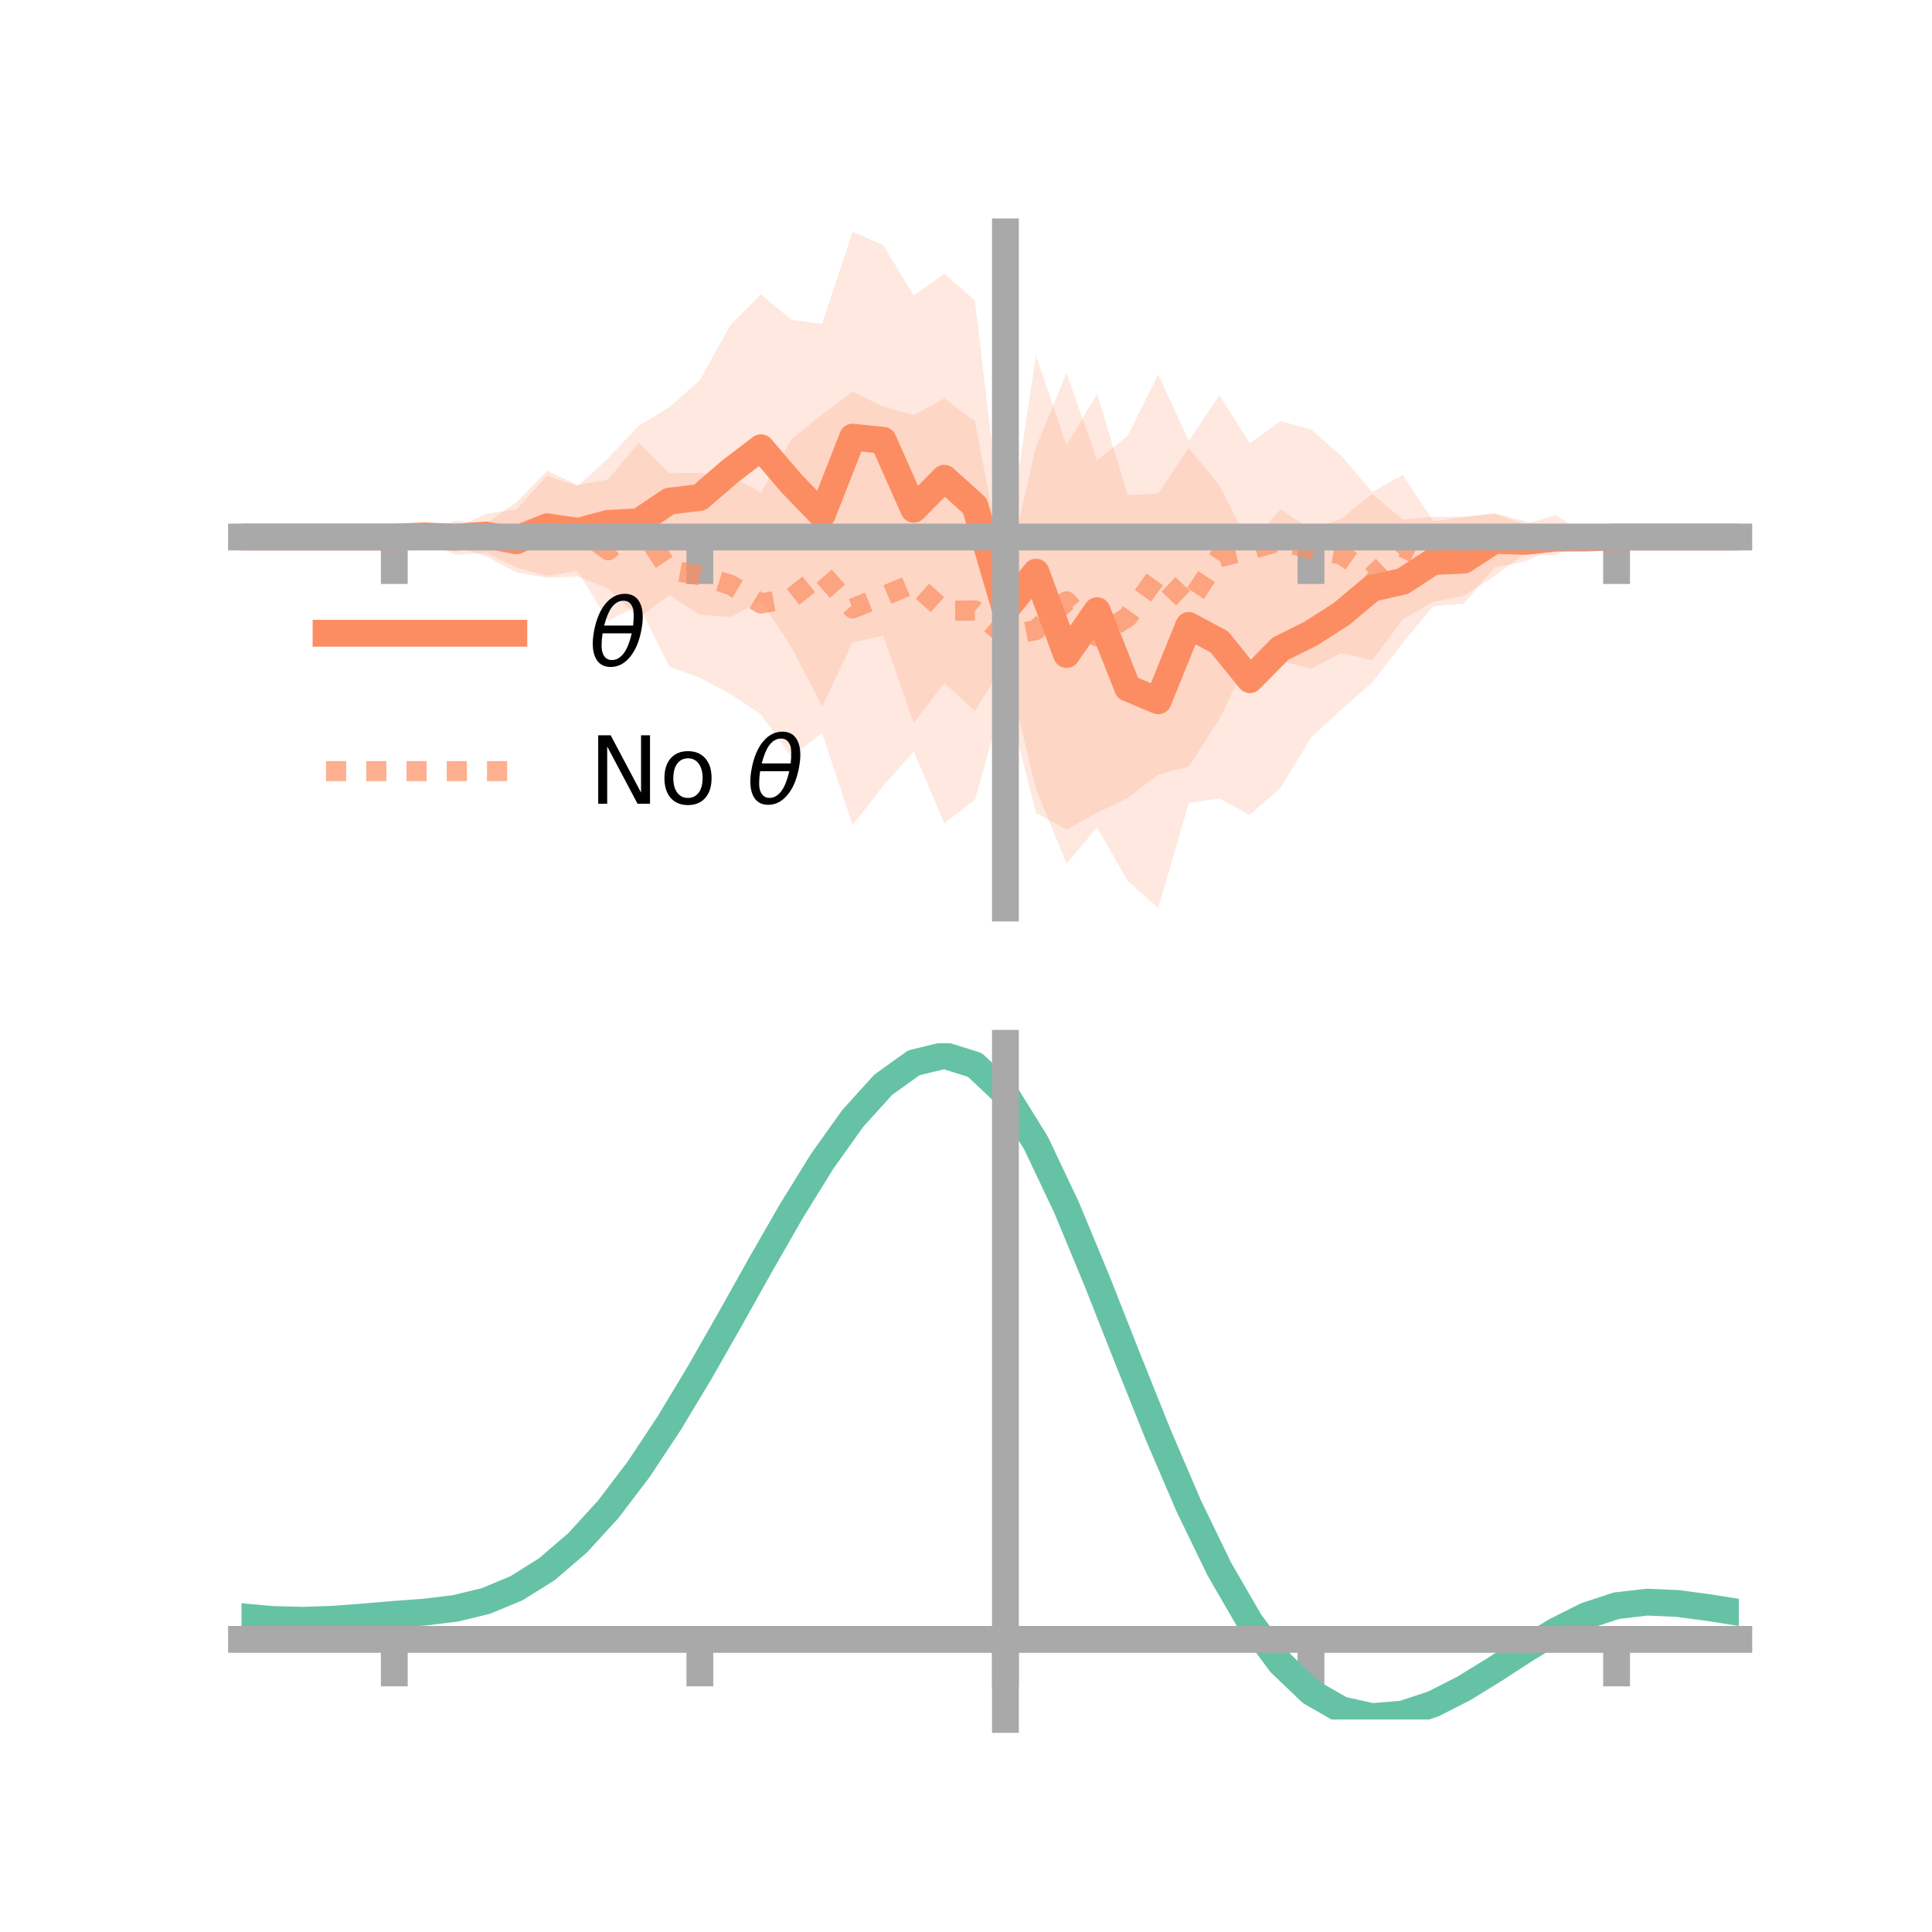 <?xml version="1.0" encoding="utf-8" standalone="no"?>
<!DOCTYPE svg PUBLIC "-//W3C//DTD SVG 1.1//EN"
  "http://www.w3.org/Graphics/SVG/1.1/DTD/svg11.dtd">
<!-- Created with matplotlib (https://matplotlib.org/) -->
<svg height="144pt" version="1.1" viewBox="0 0 144 144" width="144pt" xmlns="http://www.w3.org/2000/svg" xmlns:xlink="http://www.w3.org/1999/xlink">
 <defs>
  <style type="text/css">*{stroke-linecap:butt;stroke-linejoin:round;}</style>
 </defs>
 <g id="figure_1">
  <g id="patch_1">
   <path d="M 0 144 
L 144 144 
L 144 0 
L 0 0 
z
" style="fill:none;"/>
  </g>
  <g id="axes_1">
   <g id="patch_2">
    <path d="M 18 67.68 
L 129.6 67.68 
L 129.6 17.28 
L 18 17.28 
z
" style="fill:none;"/>
   </g>
   <g id="PolyCollection_1">
    <path clip-path="url(#p50799e862c)" d="M 18 40.026 
L 18 40.026 
L 20.278 40.026 
L 22.555 40.026 
L 24.833 40.026 
L 27.11 40.026 
L 29.388 40.026 
L 31.665 39.385 
L 33.943 39.387 
L 36.22 38.299 
L 38.498 37.958 
L 40.776 35.458 
L 43.053 36.246 
L 45.331 34.152 
L 47.608 31.731 
L 49.886 30.348 
L 52.163 28.334 
L 54.441 24.226 
L 56.718 21.942 
L 58.996 23.84 
L 61.273 24.14 
L 63.551 17.28 
L 65.829 18.261 
L 68.106 22.042 
L 70.384 20.396 
L 72.661 22.399 
L 74.939 41.606 
L 77.216 26.496 
L 79.494 33.191 
L 81.771 29.362 
L 84.049 36.9 
L 86.327 36.788 
L 88.604 33.399 
L 90.882 36.173 
L 93.159 40.582 
L 95.437 37.978 
L 97.714 39.456 
L 99.992 38.646 
L 102.269 36.815 
L 104.547 38.733 
L 106.824 38.519 
L 109.102 38.508 
L 111.38 38.252 
L 113.657 38.857 
L 115.935 39.428 
L 118.212 39.715 
L 120.49 40.026 
L 122.767 40.026 
L 125.045 40.026 
L 127.322 40.026 
L 129.6 40.026 
L 129.6 40.026 
L 129.6 40.026 
L 127.322 40.026 
L 125.045 40.026 
L 122.767 40.026 
L 120.49 40.026 
L 118.212 40.485 
L 115.935 40.791 
L 113.657 41.849 
L 111.38 42.298 
L 109.102 44.997 
L 106.824 45.179 
L 104.547 47.927 
L 102.269 50.883 
L 99.992 52.862 
L 97.714 54.974 
L 95.437 58.721 
L 93.159 60.731 
L 90.882 59.514 
L 88.604 59.841 
L 86.327 67.68 
L 84.049 65.654 
L 81.771 61.667 
L 79.494 64.372 
L 77.216 58.798 
L 74.939 49.305 
L 72.661 52.987 
L 70.384 50.894 
L 68.106 53.87 
L 65.829 47.384 
L 63.551 47.882 
L 61.273 52.642 
L 58.996 48.24 
L 56.718 44.804 
L 54.441 45.993 
L 52.163 45.814 
L 49.886 44.365 
L 47.608 46.04 
L 45.331 43.865 
L 43.053 42.973 
L 40.776 43.061 
L 38.498 42.661 
L 36.22 41.453 
L 33.943 40.696 
L 31.665 40.495 
L 29.388 40.026 
L 27.11 40.026 
L 24.833 40.026 
L 22.555 40.026 
L 20.278 40.026 
L 18 40.026 
z
" style="fill:#fc8d62;fill-opacity:0.2;"/>
   </g>
   <g id="PolyCollection_2">
    <path clip-path="url(#p50799e862c)" d="M 18 40.026 
L 18 40.026 
L 20.278 40.026 
L 22.555 40.026 
L 24.833 40.026 
L 27.11 40.026 
L 29.388 40.026 
L 31.665 39.834 
L 33.943 38.801 
L 36.22 39.017 
L 38.498 37.424 
L 40.776 35.093 
L 43.053 36.138 
L 45.331 35.74 
L 47.608 32.995 
L 49.886 35.266 
L 52.163 35.257 
L 54.441 35.443 
L 56.718 36.711 
L 58.996 32.741 
L 61.273 30.907 
L 63.551 29.2 
L 65.829 30.314 
L 68.106 30.939 
L 70.384 29.695 
L 72.661 31.4 
L 74.939 43.183 
L 77.216 33.322 
L 79.494 27.817 
L 81.771 34.301 
L 84.049 32.498 
L 86.327 27.919 
L 88.604 32.856 
L 90.882 29.461 
L 93.159 33.049 
L 95.437 31.394 
L 97.714 32.009 
L 99.992 33.995 
L 102.269 36.676 
L 104.547 35.395 
L 106.824 38.843 
L 109.102 38.56 
L 111.38 38.299 
L 113.657 39.082 
L 115.935 38.392 
L 118.212 39.817 
L 120.49 40.026 
L 122.767 40.026 
L 125.045 40.026 
L 127.322 40.026 
L 129.6 40.026 
L 129.6 40.026 
L 129.6 40.026 
L 127.322 40.026 
L 125.045 40.026 
L 122.767 40.026 
L 120.49 40.026 
L 118.212 40.19 
L 115.935 41.397 
L 113.657 41.276 
L 111.38 42.941 
L 109.102 44.405 
L 106.824 44.853 
L 104.547 46.181 
L 102.269 49.217 
L 99.992 48.663 
L 97.714 49.839 
L 95.437 49.253 
L 93.159 48.905 
L 90.882 53.601 
L 88.604 57.128 
L 86.327 57.732 
L 84.049 59.48 
L 81.771 60.575 
L 79.494 61.822 
L 77.216 60.593 
L 74.939 51.614 
L 72.661 59.61 
L 70.384 61.36 
L 68.106 56.02 
L 65.829 58.573 
L 63.551 61.491 
L 61.273 54.627 
L 58.996 56.414 
L 56.718 53.246 
L 54.441 51.73 
L 52.163 50.519 
L 49.886 49.683 
L 47.608 45.122 
L 45.331 46.285 
L 43.053 42.55 
L 40.776 42.919 
L 38.498 42.31 
L 36.22 41.197 
L 33.943 41.366 
L 31.665 40.282 
L 29.388 40.026 
L 27.11 40.026 
L 24.833 40.026 
L 22.555 40.026 
L 20.278 40.026 
L 18 40.026 
z
" style="fill:#fc8d62;fill-opacity:0.2;"/>
   </g>
   <g id="matplotlib.axis_1">
    <g id="xtick_1">
     <g id="line2d_1">
      <defs>
       <path d="M 0 0 
L 0 3.5 
" id="m1728014873" style="stroke:#a9a9a9;stroke-width:2;"/>
      </defs>
      <g>
       <use style="fill:#a9a9a9;stroke:#a9a9a9;stroke-width:2;" x="29.388" xlink:href="#m1728014873" y="40.026"/>
      </g>
     </g>
    </g>
    <g id="xtick_2">
     <g id="line2d_2">
      <g>
       <use style="fill:#a9a9a9;stroke:#a9a9a9;stroke-width:2;" x="52.163" xlink:href="#m1728014873" y="40.026"/>
      </g>
     </g>
    </g>
    <g id="xtick_3">
     <g id="line2d_3">
      <g>
       <use style="fill:#a9a9a9;stroke:#a9a9a9;stroke-width:2;" x="74.939" xlink:href="#m1728014873" y="40.026"/>
      </g>
     </g>
    </g>
    <g id="xtick_4">
     <g id="line2d_4">
      <g>
       <use style="fill:#a9a9a9;stroke:#a9a9a9;stroke-width:2;" x="97.714" xlink:href="#m1728014873" y="40.026"/>
      </g>
     </g>
    </g>
    <g id="xtick_5">
     <g id="line2d_5">
      <g>
       <use style="fill:#a9a9a9;stroke:#a9a9a9;stroke-width:2;" x="120.49" xlink:href="#m1728014873" y="40.026"/>
      </g>
     </g>
    </g>
   </g>
   <g id="matplotlib.axis_2"/>
   <g id="line2d_6">
    <path clip-path="url(#p50799e862c)" d="M 18 40.026 
L 20.278 40.026 
L 22.555 40.026 
L 24.833 40.026 
L 27.11 40.026 
L 29.388 40.026 
L 31.665 39.94 
L 33.943 40.042 
L 36.22 39.876 
L 38.498 40.309 
L 40.776 39.26 
L 43.053 39.609 
L 45.331 39.009 
L 47.608 38.885 
L 49.886 37.356 
L 52.163 37.074 
L 54.441 35.109 
L 56.718 33.373 
L 58.996 36.04 
L 61.273 38.391 
L 63.551 32.581 
L 65.829 32.822 
L 68.106 37.956 
L 70.384 35.645 
L 72.661 37.693 
L 74.939 45.455 
L 77.216 42.647 
L 79.494 48.782 
L 81.771 45.514 
L 84.049 51.277 
L 86.327 52.234 
L 88.604 46.62 
L 90.882 47.843 
L 93.159 50.656 
L 95.437 48.35 
L 97.714 47.215 
L 99.992 45.754 
L 102.269 43.849 
L 104.547 43.33 
L 106.824 41.849 
L 109.102 41.752 
L 111.38 40.275 
L 113.657 40.353 
L 115.935 40.109 
L 118.212 40.1 
L 120.49 40.026 
L 122.767 40.026 
L 125.045 40.026 
L 127.322 40.026 
L 129.6 40.026 
" style="fill:none;stroke:#fc8d62;stroke-linecap:square;stroke-width:2;"/>
   </g>
   <g id="line2d_7">
    <path clip-path="url(#p50799e862c)" d="M 18 40.026 
L 20.278 40.026 
L 22.555 40.026 
L 24.833 40.026 
L 27.11 40.026 
L 29.388 40.026 
L 31.665 40.058 
L 33.943 40.084 
L 36.22 40.107 
L 38.498 39.867 
L 40.776 39.006 
L 43.053 39.344 
L 45.331 41.013 
L 47.608 39.059 
L 49.886 42.474 
L 52.163 42.888 
L 54.441 43.586 
L 56.718 44.978 
L 58.996 44.577 
L 61.273 42.767 
L 63.551 45.346 
L 65.829 44.443 
L 68.106 43.479 
L 70.384 45.528 
L 72.661 45.505 
L 74.939 47.399 
L 77.216 46.958 
L 79.494 44.819 
L 81.771 47.438 
L 84.049 45.989 
L 86.327 42.826 
L 88.604 44.992 
L 90.882 41.531 
L 93.159 40.977 
L 95.437 40.324 
L 97.714 40.924 
L 99.992 41.329 
L 102.269 42.946 
L 104.547 40.788 
L 106.824 41.848 
L 109.102 41.482 
L 111.38 40.62 
L 113.657 40.179 
L 115.935 39.895 
L 118.212 40.004 
L 120.49 40.026 
L 122.767 40.026 
L 125.045 40.026 
L 127.322 40.026 
L 129.6 40.026 
" style="fill:none;stroke:#fc8d62;stroke-dasharray:1.5,1.5;stroke-dashoffset:0;stroke-opacity:0.7;stroke-width:1.5;"/>
   </g>
   <g id="patch_3">
    <path d="M 74.939 67.68 
L 74.939 17.28 
" style="fill:none;stroke:#a9a9a9;stroke-linecap:square;stroke-linejoin:miter;stroke-width:2;"/>
   </g>
   <g id="patch_4">
    <path d="M 129.6 67.68 
L 129.6 17.28 
" style="fill:none;"/>
   </g>
   <g id="patch_5">
    <path d="M 18 40.026 
L 129.6 40.026 
" style="fill:none;stroke:#a9a9a9;stroke-linecap:square;stroke-linejoin:miter;stroke-width:2;"/>
   </g>
   <g id="patch_6">
    <path d="M 18 17.28 
L 129.6 17.28 
" style="fill:none;"/>
   </g>
   <g id="legend_1">
    <g id="line2d_8">
     <path d="M 24.3 47.2 
L 38.3 47.2 
" style="fill:none;stroke:#fc8d62;stroke-linecap:square;stroke-width:2;"/>
    </g>
    <g id="line2d_9"/>
    <g id="text_1">
     <!-- $\theta$ -->
     <g transform="translate(43.9 49.65)scale(0.07 -0.07)">
      <defs>
       <path d="M 45.516 34.672 
L 14.453 34.672 
Q 12.359 20.062 14.5 13.875 
Q 17.188 6.25 24.469 6.25 
Q 31.781 6.25 37.359 13.922 
Q 42.234 20.656 45.516 34.672 
z
M 47.016 42.969 
Q 48.344 56.844 46.625 61.719 
Q 43.953 69.438 36.766 69.438 
Q 29.297 69.438 23.828 61.812 
Q 19.531 55.672 16.156 42.969 
z
M 38.188 76.766 
Q 49.906 76.766 54.594 66.406 
Q 59.281 56.109 55.719 37.844 
Q 52.203 19.625 43.453 9.281 
Q 34.766 -1.125 23.047 -1.125 
Q 11.281 -1.125 6.641 9.281 
Q 2 19.625 5.516 37.844 
Q 9.078 56.109 17.719 66.406 
Q 26.422 76.766 38.188 76.766 
z
" id="DejaVuSans-Oblique-952"/>
      </defs>
      <use transform="translate(0 0.234)" xlink:href="#DejaVuSans-Oblique-952"/>
     </g>
    </g>
    <g id="line2d_10">
     <path d="M 24.3 57.474 
L 38.3 57.474 
" style="fill:none;stroke:#fc8d62;stroke-dasharray:1.5,1.5;stroke-dashoffset:0;stroke-opacity:0.7;stroke-width:1.5;"/>
    </g>
    <g id="line2d_11"/>
    <g id="text_2">
     <!-- No $\theta$ -->
     <g transform="translate(43.9 59.924)scale(0.07 -0.07)">
      <defs>
       <path d="M 9.812 72.906 
L 23.094 72.906 
L 55.422 11.922 
L 55.422 72.906 
L 64.984 72.906 
L 64.984 0 
L 51.703 0 
L 19.391 60.984 
L 19.391 0 
L 9.812 0 
z
" id="DejaVuSans-78"/>
       <path d="M 30.609 48.391 
Q 23.391 48.391 19.188 42.75 
Q 14.984 37.109 14.984 27.297 
Q 14.984 17.484 19.156 11.844 
Q 23.344 6.203 30.609 6.203 
Q 37.797 6.203 41.984 11.859 
Q 46.188 17.531 46.188 27.297 
Q 46.188 37.016 41.984 42.703 
Q 37.797 48.391 30.609 48.391 
z
M 30.609 56 
Q 42.328 56 49.016 48.375 
Q 55.719 40.766 55.719 27.297 
Q 55.719 13.875 49.016 6.219 
Q 42.328 -1.422 30.609 -1.422 
Q 18.844 -1.422 12.172 6.219 
Q 5.516 13.875 5.516 27.297 
Q 5.516 40.766 12.172 48.375 
Q 18.844 56 30.609 56 
z
" id="DejaVuSans-111"/>
       <path id="DejaVuSans-32"/>
      </defs>
      <use transform="translate(0 0.234)" xlink:href="#DejaVuSans-78"/>
      <use transform="translate(74.805 0.234)" xlink:href="#DejaVuSans-111"/>
      <use transform="translate(135.986 0.234)" xlink:href="#DejaVuSans-32"/>
      <use transform="translate(167.773 0.234)" xlink:href="#DejaVuSans-Oblique-952"/>
     </g>
    </g>
   </g>
  </g>
  <g id="axes_2">
   <g id="patch_7">
    <path d="M 18 128.16 
L 129.6 128.16 
L 129.6 77.76 
L 18 77.76 
z
" style="fill:none;"/>
   </g>
   <g id="PolyCollection_3">
    <path clip-path="url(#p55ea868a84)" d="M 18 120.54 
L 18 120.461 
L 20.278 120.676 
L 22.555 120.738 
L 24.833 120.654 
L 27.11 120.473 
L 29.388 120.272 
L 31.665 120.1 
L 33.943 119.816 
L 36.22 119.259 
L 38.498 118.301 
L 40.776 116.851 
L 43.053 114.858 
L 45.331 112.313 
L 47.608 109.248 
L 49.886 105.73 
L 52.163 101.861 
L 54.441 97.771 
L 56.718 93.612 
L 58.996 89.561 
L 61.273 85.806 
L 63.551 82.546 
L 65.829 79.985 
L 68.106 78.323 
L 70.384 77.76 
L 72.661 78.483 
L 74.939 80.662 
L 77.216 84.386 
L 79.494 89.256 
L 81.771 94.825 
L 84.049 100.676 
L 86.327 106.445 
L 88.604 111.832 
L 90.882 116.602 
L 93.159 120.592 
L 95.437 123.703 
L 97.714 125.903 
L 99.992 127.221 
L 102.269 127.733 
L 104.547 127.551 
L 106.824 126.813 
L 109.102 125.674 
L 111.38 124.296 
L 113.657 122.842 
L 115.935 121.472 
L 118.212 120.339 
L 120.49 119.594 
L 122.767 119.334 
L 125.045 119.441 
L 127.322 119.752 
L 129.6 120.128 
L 129.6 120.234 
L 129.6 120.234 
L 127.322 119.883 
L 125.045 119.591 
L 122.767 119.496 
L 120.49 119.762 
L 118.212 120.517 
L 115.935 121.676 
L 113.657 123.09 
L 111.38 124.594 
L 109.102 126.021 
L 106.824 127.199 
L 104.547 127.963 
L 102.269 128.16 
L 99.992 127.66 
L 97.714 126.362 
L 95.437 124.205 
L 93.159 121.172 
L 90.882 117.296 
L 88.604 112.667 
L 86.327 107.44 
L 84.049 101.837 
L 81.771 96.151 
L 79.494 90.736 
L 77.216 85.998 
L 74.939 82.376 
L 72.661 80.263 
L 70.384 79.566 
L 68.106 80.115 
L 65.829 81.721 
L 63.551 84.192 
L 61.273 87.328 
L 58.996 90.933 
L 56.718 94.815 
L 54.441 98.794 
L 52.163 102.704 
L 49.886 106.399 
L 47.608 109.758 
L 45.331 112.688 
L 43.053 115.128 
L 40.776 117.049 
L 38.498 118.458 
L 36.22 119.395 
L 33.943 119.94 
L 31.665 120.214 
L 29.388 120.375 
L 27.11 120.562 
L 24.833 120.725 
L 22.555 120.796 
L 20.278 120.736 
L 18 120.54 
z
" style="fill:#66c2a5;fill-opacity:0.2;"/>
   </g>
   <g id="matplotlib.axis_3">
    <g id="xtick_6">
     <g id="line2d_12">
      <g>
       <use style="fill:#a9a9a9;stroke:#a9a9a9;stroke-width:2;" x="29.388" xlink:href="#m1728014873" y="122.191"/>
      </g>
     </g>
    </g>
    <g id="xtick_7">
     <g id="line2d_13">
      <g>
       <use style="fill:#a9a9a9;stroke:#a9a9a9;stroke-width:2;" x="52.163" xlink:href="#m1728014873" y="122.191"/>
      </g>
     </g>
    </g>
    <g id="xtick_8">
     <g id="line2d_14">
      <g>
       <use style="fill:#a9a9a9;stroke:#a9a9a9;stroke-width:2;" x="74.939" xlink:href="#m1728014873" y="122.191"/>
      </g>
     </g>
    </g>
    <g id="xtick_9">
     <g id="line2d_15">
      <g>
       <use style="fill:#a9a9a9;stroke:#a9a9a9;stroke-width:2;" x="97.714" xlink:href="#m1728014873" y="122.191"/>
      </g>
     </g>
    </g>
    <g id="xtick_10">
     <g id="line2d_16">
      <g>
       <use style="fill:#a9a9a9;stroke:#a9a9a9;stroke-width:2;" x="120.49" xlink:href="#m1728014873" y="122.191"/>
      </g>
     </g>
    </g>
   </g>
   <g id="matplotlib.axis_4"/>
   <g id="line2d_17">
    <path clip-path="url(#p55ea868a84)" d="M 18 120.501 
L 20.278 120.706 
L 22.555 120.767 
L 24.833 120.69 
L 27.11 120.517 
L 29.388 120.324 
L 31.665 120.157 
L 33.943 119.878 
L 36.22 119.327 
L 38.498 118.379 
L 40.776 116.95 
L 43.053 114.993 
L 45.331 112.5 
L 47.608 109.503 
L 49.886 106.064 
L 52.163 102.282 
L 54.441 98.282 
L 56.718 94.214 
L 58.996 90.247 
L 61.273 86.567 
L 63.551 83.369 
L 65.829 80.853 
L 68.106 79.219 
L 70.384 78.663 
L 72.661 79.373 
L 74.939 81.519 
L 77.216 85.192 
L 79.494 89.996 
L 81.771 95.488 
L 84.049 101.257 
L 86.327 106.942 
L 88.604 112.249 
L 90.882 116.949 
L 93.159 120.882 
L 95.437 123.954 
L 97.714 126.133 
L 99.992 127.441 
L 102.269 127.946 
L 104.547 127.757 
L 106.824 127.006 
L 109.102 125.847 
L 111.38 124.445 
L 113.657 122.966 
L 115.935 121.574 
L 118.212 120.428 
L 120.49 119.678 
L 122.767 119.415 
L 125.045 119.516 
L 127.322 119.817 
L 129.6 120.181 
" style="fill:none;stroke:#66c2a5;stroke-linecap:square;stroke-width:2;"/>
   </g>
   <g id="patch_8">
    <path d="M 74.939 128.16 
L 74.939 77.76 
" style="fill:none;stroke:#a9a9a9;stroke-linecap:square;stroke-linejoin:miter;stroke-width:2;"/>
   </g>
   <g id="patch_9">
    <path d="M 129.6 128.16 
L 129.6 77.76 
" style="fill:none;"/>
   </g>
   <g id="patch_10">
    <path d="M 18 122.191 
L 129.6 122.191 
" style="fill:none;stroke:#a9a9a9;stroke-linecap:square;stroke-linejoin:miter;stroke-width:2;"/>
   </g>
   <g id="patch_11">
    <path d="M 18 77.76 
L 129.6 77.76 
" style="fill:none;"/>
   </g>
  </g>
 </g>
 <defs>
  <clipPath id="p50799e862c">
   <rect height="50.4" width="111.6" x="18" y="17.28"/>
  </clipPath>
  <clipPath id="p55ea868a84">
   <rect height="50.4" width="111.6" x="18" y="77.76"/>
  </clipPath>
 </defs>
</svg>
